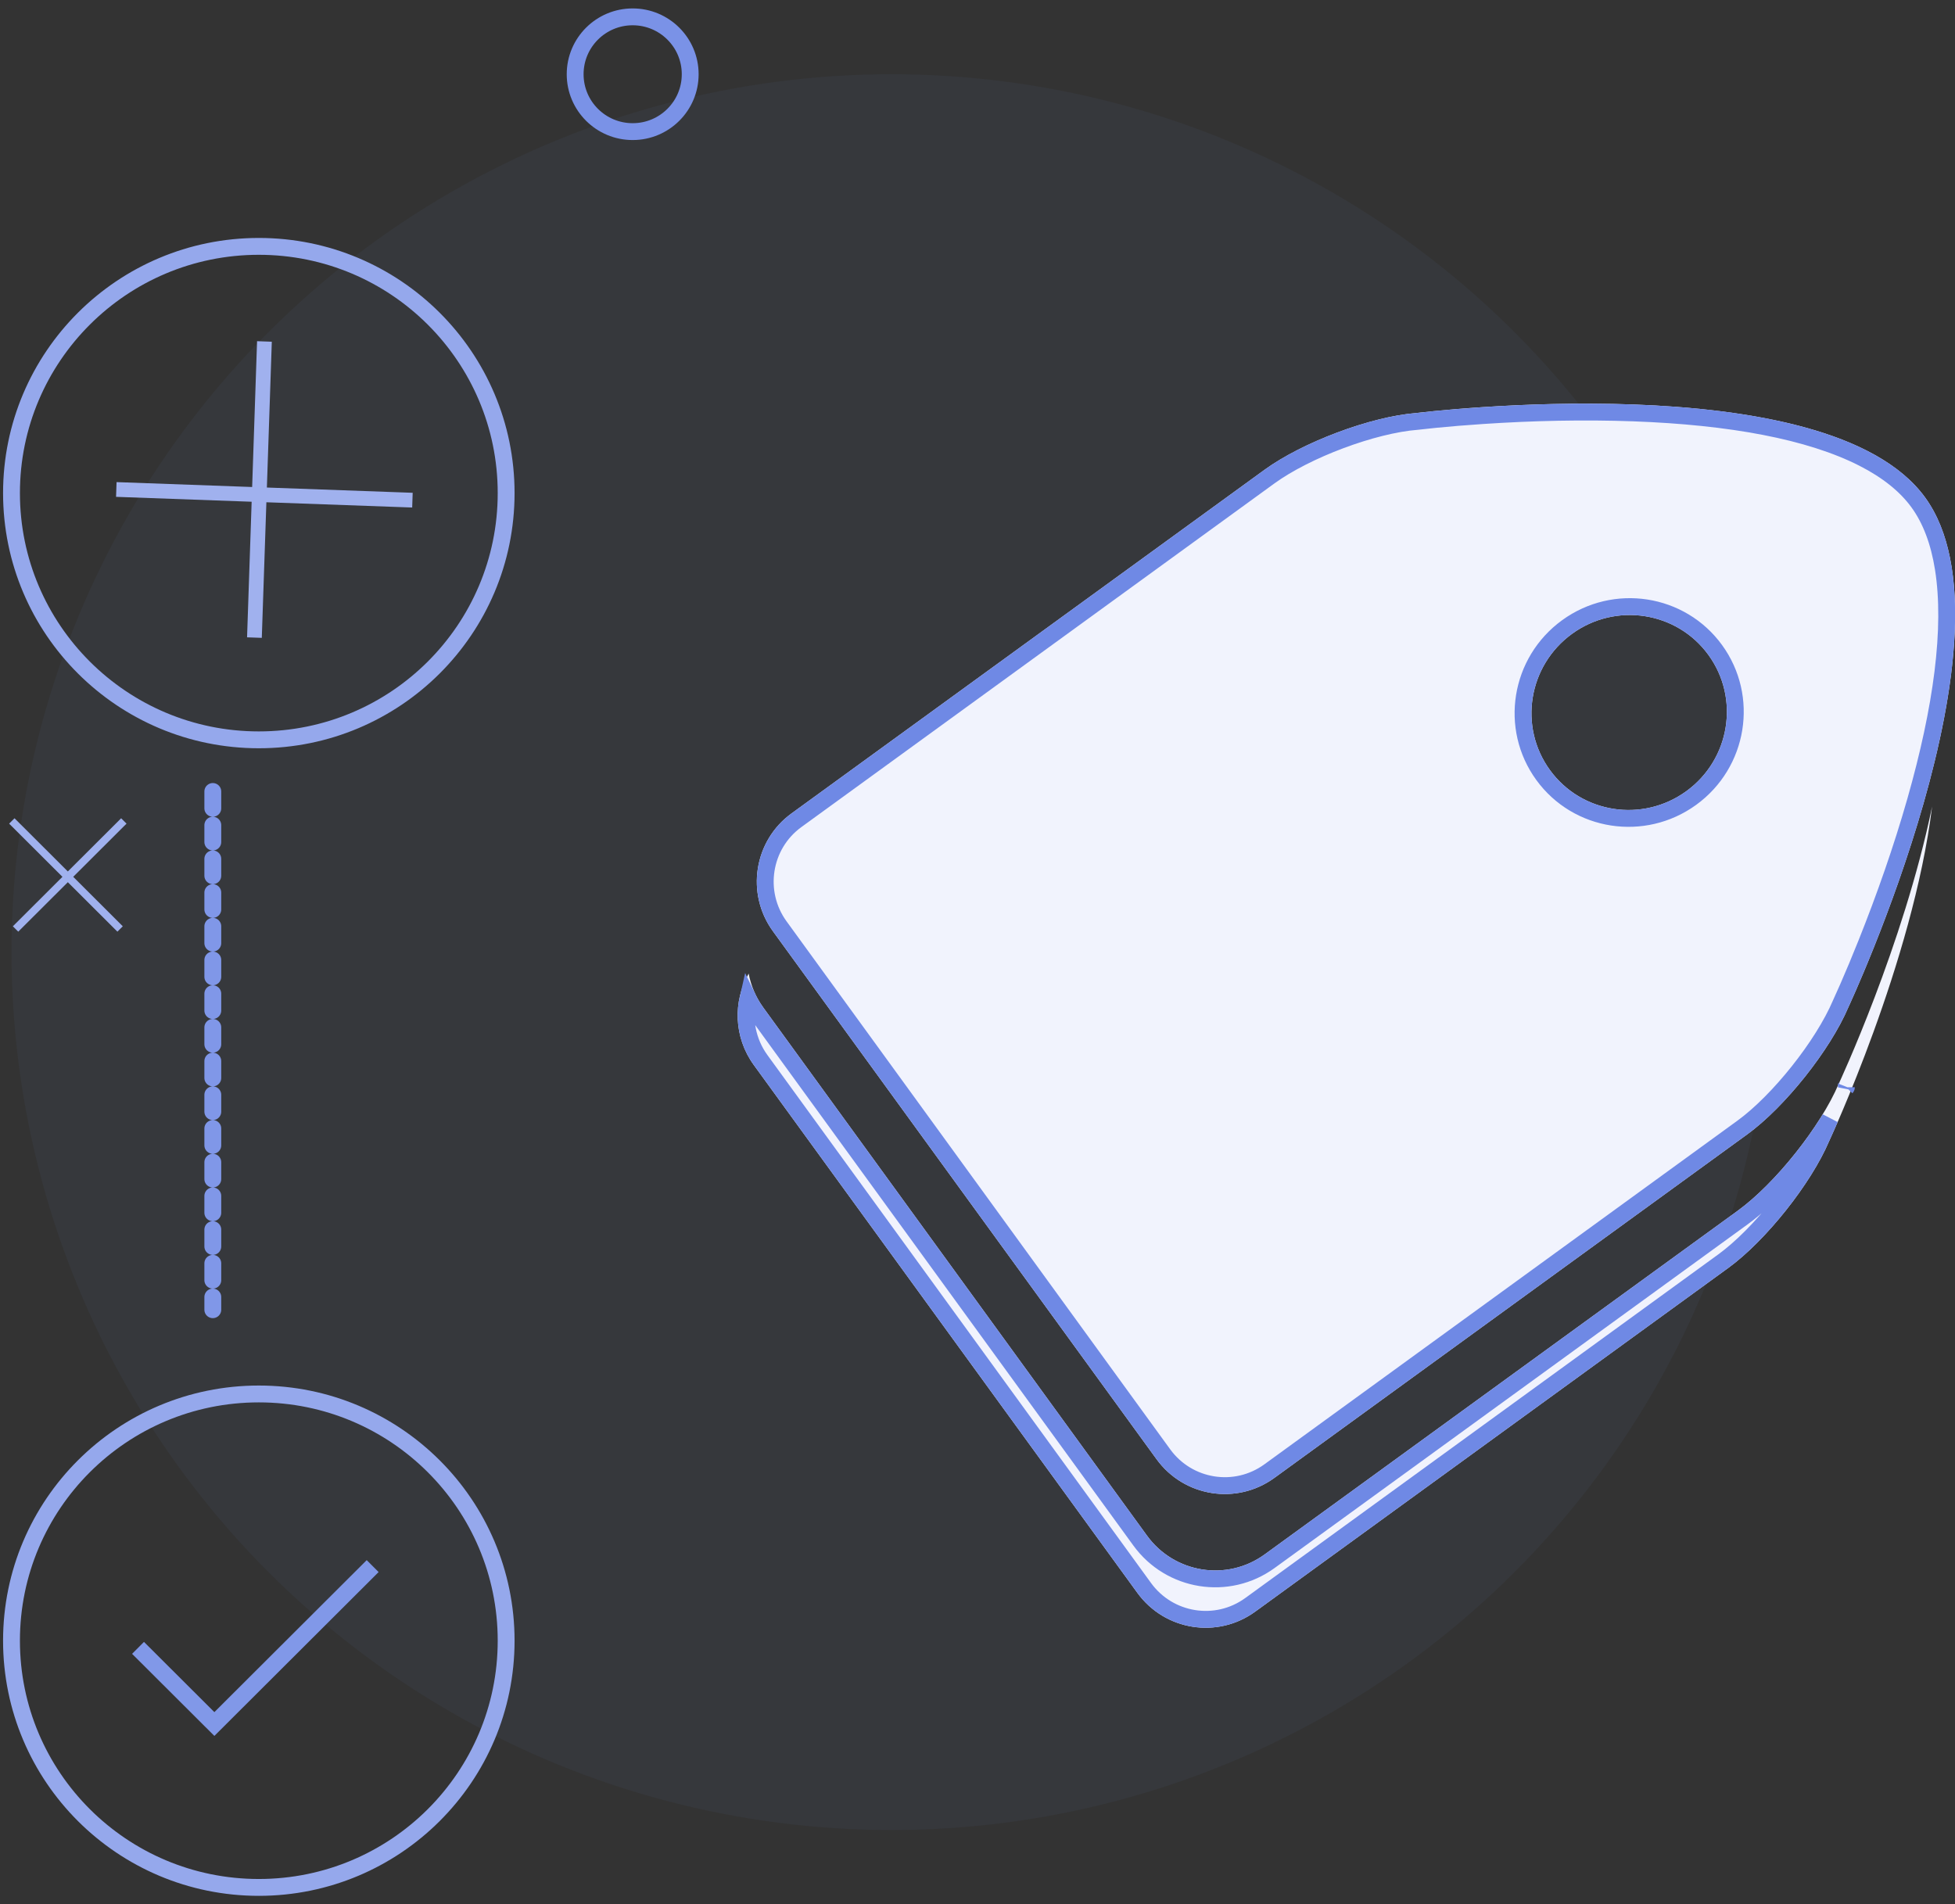 <?xml version="1.0" encoding="UTF-8" standalone="no"?>
<svg width="116px" height="113px" viewBox="0 0 116 113" version="1.1" xmlns="http://www.w3.org/2000/svg" xmlns:xlink="http://www.w3.org/1999/xlink">
    <rect x="0" y="0" width="116" height="113" fill="#333333" stroke="none"/>
    <!-- Generator: Sketch 43 (38999) - http://www.bohemiancoding.com/sketch -->
    <title>Tag Icon</title>
    <desc>Created with Sketch.</desc>
    <defs>
        <path d="M8.199,22.009 C8.199,19.243 10.446,17 13.195,17 L47.89,17 C50.649,17 54.821,18.132 57.167,19.573 C57.167,19.573 78.637,31.443 78.637,41.37 C78.637,51.297 57.167,63.167 57.167,63.167 C54.802,64.588 50.639,65.74 47.89,65.74 L13.195,65.74 C10.436,65.74 8.199,63.503 8.199,60.731 L8.199,22.009 Z M56.931,47.14 C60.141,47.14 62.743,44.557 62.743,41.37 C62.743,38.183 60.141,35.6 56.931,35.6 C53.721,35.6 51.119,38.183 51.119,41.37 C51.119,44.557 53.721,47.14 56.931,47.14 Z" id="path-1"></path>
        <path d="M2.105,48.92 C1.167,50.574 1.216,52.7 2.409,54.343 L25.169,85.669 C26.799,87.912 29.923,88.407 32.156,86.785 L60.224,66.392 C62.448,64.776 65.139,61.397 66.217,58.857 C66.217,58.857 71.189,48.225 72.324,39.011 C70.622,47.252 66.785,55.457 66.785,55.457 C65.708,57.996 63.016,61.376 60.792,62.992 L32.724,83.385 C30.491,85.007 27.367,84.512 25.737,82.268 L2.977,50.942 C2.525,50.32 2.238,49.629 2.105,48.92 Z" id="path-2"></path>
    </defs>
    <g id="Page-1" stroke="none" stroke-width="1" fill="none" fill-rule="evenodd">
        <g id="Desktop-HD" transform="translate(-500, -1306)">
            <g id="How" transform="translate(-6, 1068)">
                <g id="Target-Hashtags" transform="translate(437, 239)">
                    <g id="Tag-Icon" transform="translate(69, 0)">
                        <ellipse id="Oval-4" fill-opacity="0.05" fill="#778FE6" cx="52.897" cy="55.5" rx="52.214" ry="52.095"></ellipse>
                        <ellipse id="Oval-4-Copy" stroke="#95A8EC" cx="15.357" cy="28.261" rx="14.675" ry="14.641"></ellipse>
                        <g id="tag" transform="translate(42.317, 7.853)">
                            <g id="Combined-Shape-Copy-4" transform="translate(43.418, 41.37) rotate(-36) translate(-43.418, -41.37) ">
                                <use fill="#F1F3FD" fill-rule="evenodd" xlink:href="#path-1"></use>
                                <path stroke="#6F89E5" stroke-width="1" d="M8.699,22.009 C8.699,19.522 10.719,17.5 13.195,17.5 L47.89,17.5 C50.588,17.5 54.664,18.623 56.905,19.999 C57.089,20.101 57.4,20.278 57.837,20.534 C58.566,20.961 59.379,21.454 60.255,22.006 C62.758,23.582 65.26,25.313 67.594,27.142 C72.092,30.669 75.407,34.128 77.037,37.331 C77.763,38.758 78.137,40.108 78.137,41.37 C78.137,42.632 77.763,43.982 77.037,45.409 C75.407,48.612 72.092,52.071 67.594,55.598 C65.26,57.427 62.758,59.158 60.255,60.734 C59.379,61.286 58.566,61.779 57.837,62.206 C57.4,62.462 57.089,62.639 56.925,62.73 C54.626,64.111 50.552,65.24 47.89,65.24 L13.195,65.24 C10.71,65.24 8.699,63.225 8.699,60.731 L8.699,22.009 Z M56.931,47.64 C60.416,47.64 63.243,44.834 63.243,41.37 C63.243,37.906 60.416,35.1 56.931,35.1 C53.446,35.1 50.619,37.906 50.619,41.37 C50.619,44.834 53.446,47.64 56.931,47.64 Z"></path>
                            </g>
                            <g>
                                <use fill="#F1F3FD" fill-rule="evenodd" xlink:href="#path-2"></use>
                                <path stroke="#6F89E5" stroke-width="1" d="M67.242,55.66 C67.243,55.658 67.244,55.655 67.245,55.652 L67.238,55.669 C67.238,55.669 67.238,55.669 67.238,55.668 C67.238,55.668 67.238,55.668 67.238,55.668 C67.239,55.667 67.239,55.667 67.239,55.666 C67.241,55.663 67.241,55.663 67.242,55.66 Z M66.262,57.531 C66.183,57.713 66.106,57.887 66.032,58.053 C65.904,58.342 65.812,58.543 65.764,58.646 C64.716,61.115 62.084,64.423 59.93,65.988 L31.862,86.381 C29.851,87.841 27.04,87.393 25.574,85.375 L2.814,54.049 C2.03,52.97 1.782,51.632 2.066,50.389 C2.208,50.683 2.377,50.967 2.573,51.236 L25.333,82.562 C27.123,85.027 30.56,85.575 33.018,83.789 L61.086,63.396 C62.865,62.104 64.911,59.746 66.262,57.531 Z"></path>
                            </g>
                        </g>
                        <ellipse id="Oval-4-Copy-2" stroke="#95A8EC" cx="15.357" cy="96.359" rx="14.675" ry="14.641"></ellipse>
                        <polyline id="Path-3-Copy" stroke="#8198E8" points="8.19 96.785 12.72 101.304 22.112 91.933"></polyline>
                        <path d="M12.627,45.966 L12.627,76.719" id="Line" stroke="#8097E8" stroke-linecap="round" stroke-dasharray="1,1,1"></path>
                        <ellipse id="Oval-7" stroke="#7A92E7" cx="37.54" cy="3.405" rx="3.413" ry="3.405"></ellipse>
                        <path d="M15.54,27.802 L9.721,21.996 L9.411,21.688 L8.792,22.305 L9.101,22.614 L14.921,28.42 L9.531,33.797 L9.222,34.106 L9.841,34.724 L10.15,34.415 L15.54,29.038 L20.929,34.415 L21.239,34.724 L21.858,34.106 L21.548,33.797 L16.159,28.42 L21.978,22.614 L22.287,22.305 L21.668,21.688 L21.359,21.996 L15.54,27.802 Z" id="Combined-Shape" fill="#A0B1EE" transform="translate(15.54, 28.206) rotate(47) translate(-15.54, -28.206) "></path>
                        <path d="M4.025,50.712 L1.021,47.715 L0.861,47.556 L0.541,47.875 L0.701,48.034 L3.705,51.031 L0.923,53.807 L0.763,53.967 L1.083,54.285 L1.242,54.126 L4.025,51.35 L6.807,54.126 L6.967,54.285 L7.286,53.967 L7.126,53.807 L4.344,51.031 L7.348,48.034 L7.508,47.875 L7.188,47.556 L7.029,47.715 L4.025,50.712 Z" id="Combined-Shape-Copy-3" fill="#A0B1EE"></path>
                    </g>
                </g>
            </g>
        </g>
    </g>
</svg>